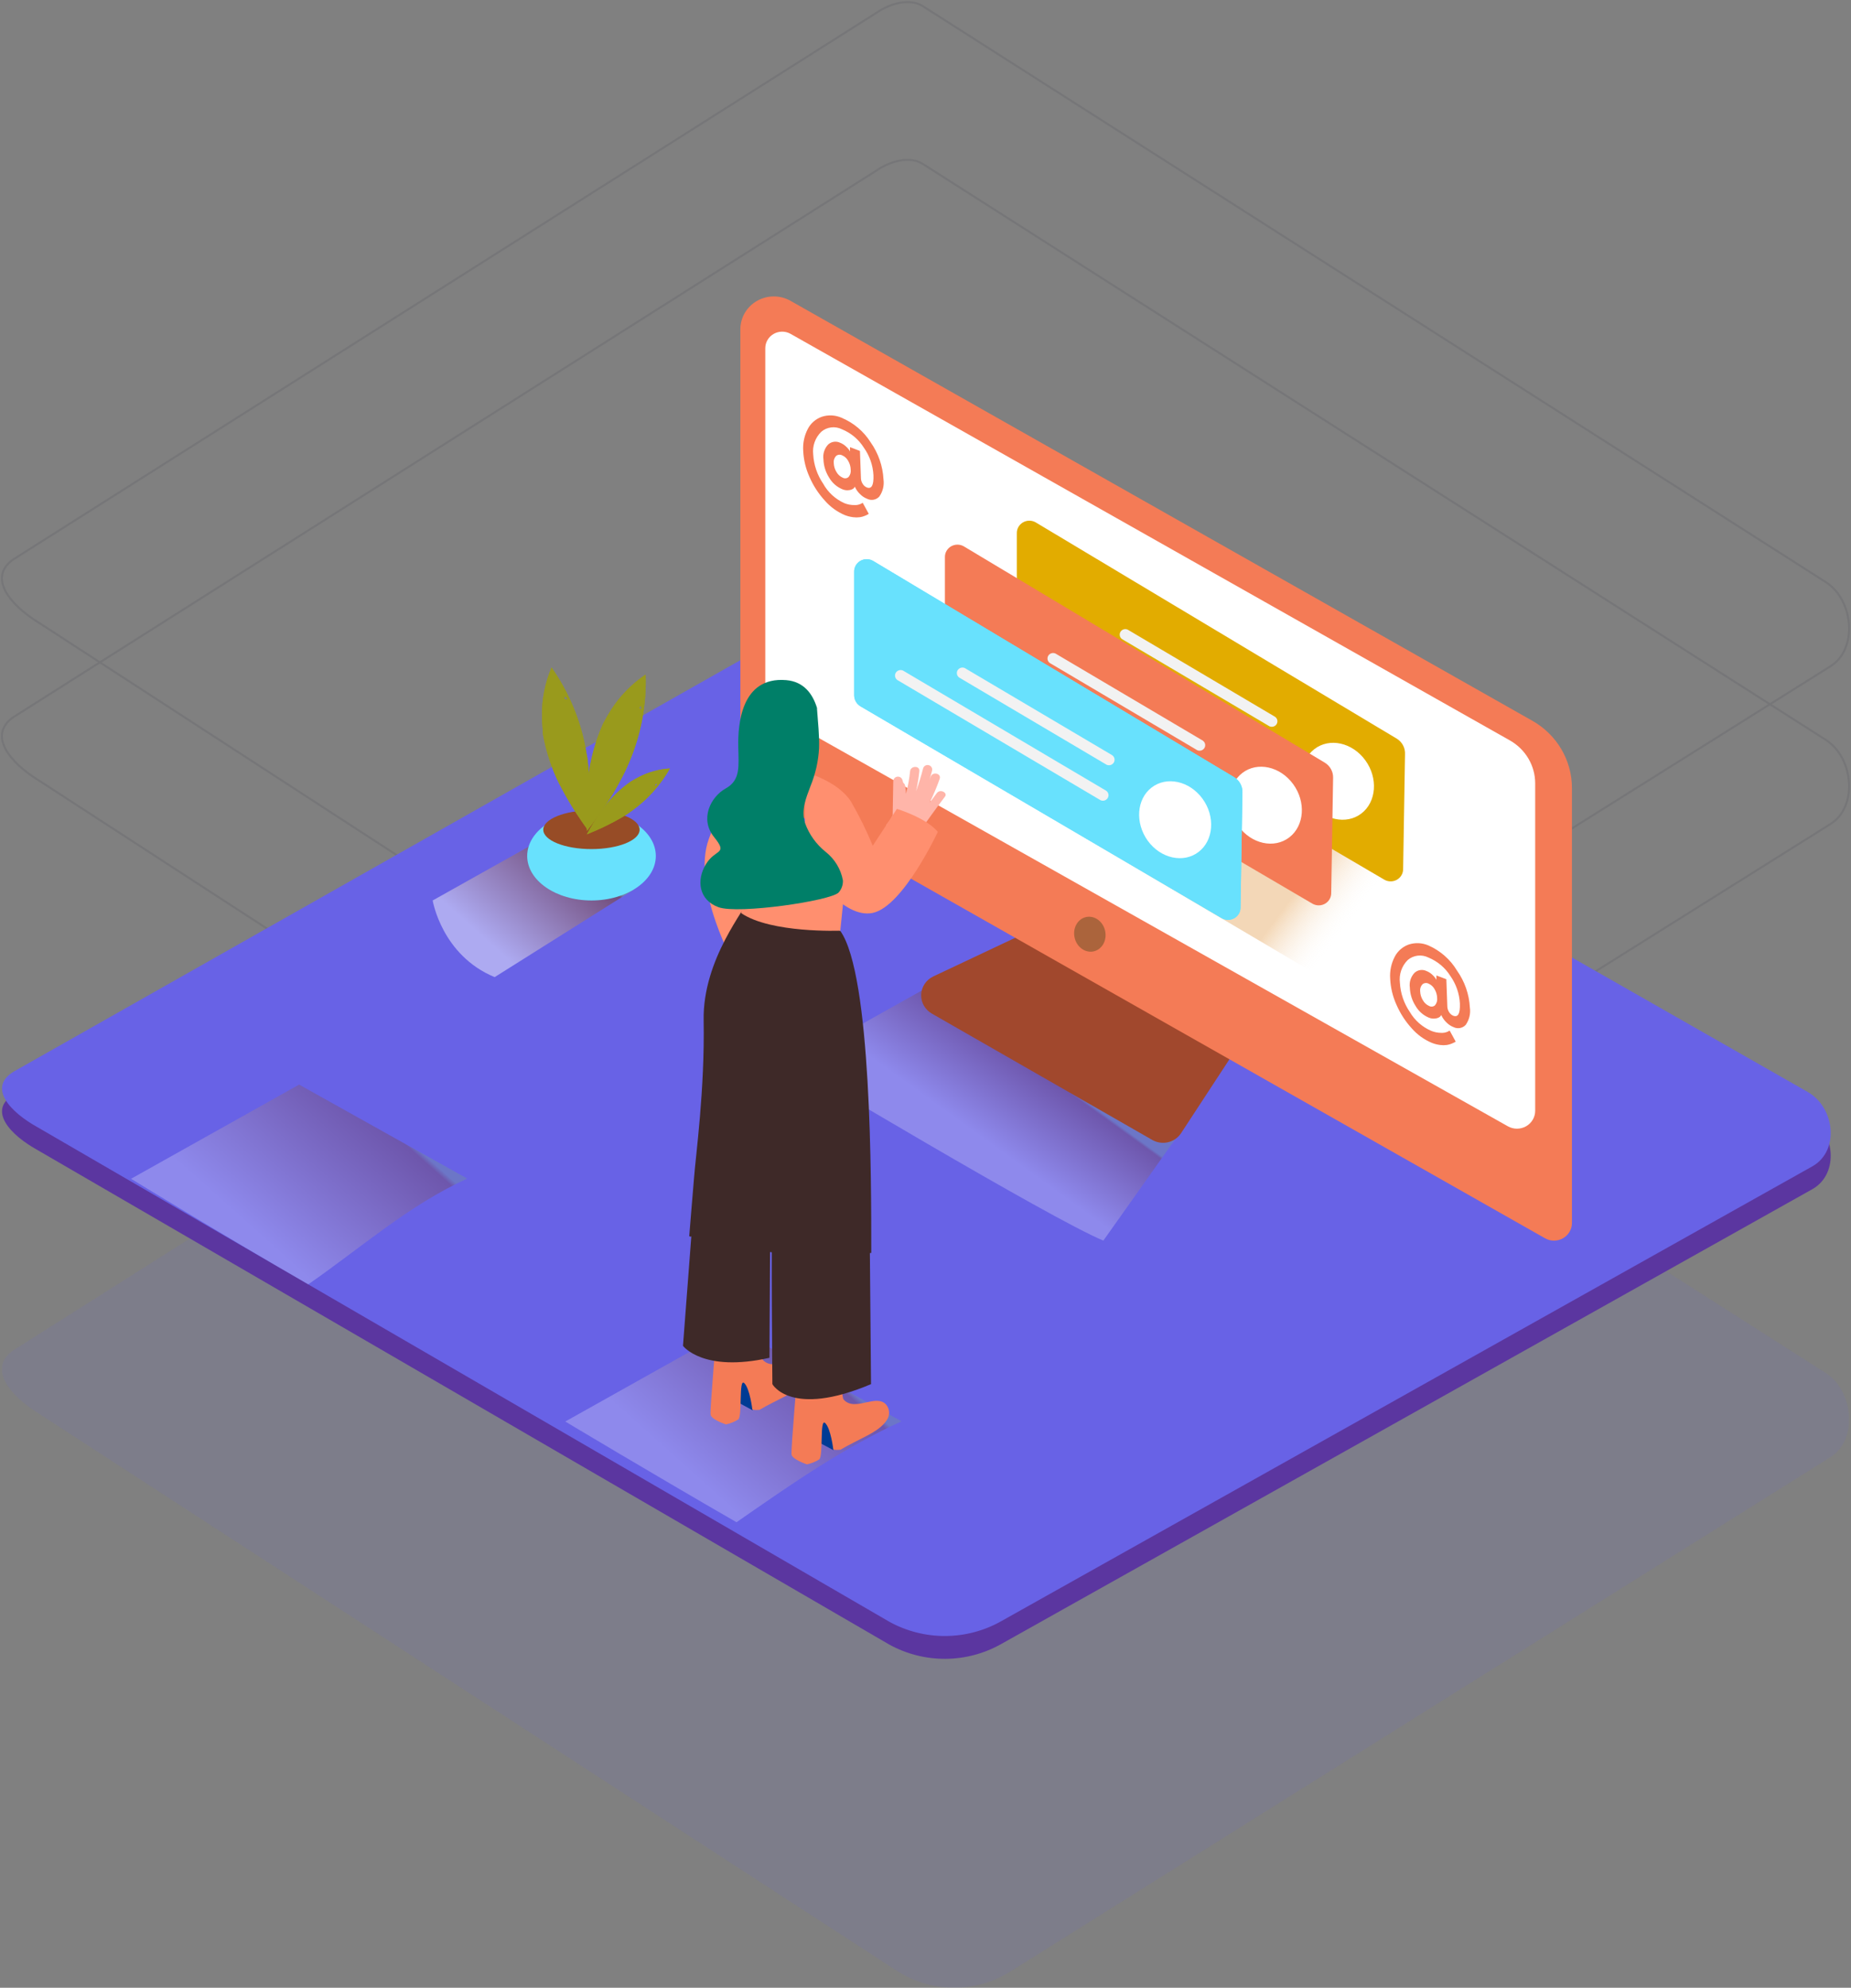 <svg width="912" height="979" viewBox="0 0 912 979" fill="none" xmlns="http://www.w3.org/2000/svg">
<rect x="0" y="0" width="912" height="979" fill="#808080" stroke="none"/>
<g opacity="0.099">
<path d="M442.551 971.078L18.64 695.898C5.144 687.561 -6.424 673.904 6.726 664.945L432.146 395.63C438.523 391.285 448.213 388.434 454.713 392.588L899.634 676.267C913.131 684.874 915.552 708.849 902.107 717.538L498.414 970.643C489.941 976.042 480.332 978.922 470.535 978.998C460.738 979.075 451.092 976.345 442.551 971.078V971.078Z" fill="#6862E6"/>
<path d="M442.551 581.55L18.64 306.37C5.144 298.034 -6.424 284.376 6.726 275.417L432.146 6.102C438.523 1.757 448.213 -1.094 454.713 3.06L899.634 286.739C913.131 295.346 915.552 319.321 902.107 328.01L498.414 581.115C489.941 586.514 480.332 589.394 470.535 589.471C460.738 589.547 451.092 586.817 442.551 581.55V581.55Z" stroke="#1E1F36"/>
<path d="M442.551 659.248L18.64 384.068C5.144 375.732 -6.424 362.075 6.726 353.115L432.146 83.8C438.523 79.456 448.213 76.605 454.713 80.759L899.634 364.438C913.131 373.045 915.552 397.019 902.107 405.708L498.414 658.813C489.941 664.212 480.332 667.093 470.535 667.169C460.738 667.245 451.092 664.515 442.551 659.248V659.248Z" stroke="#1E1F36"/>
</g>
<path d="M438.186 809.987L18.519 566.435C5.158 559.056 -6.294 546.968 6.724 539.039L427.884 300.676C434.197 296.831 443.79 294.308 450.225 297.984L890.693 549.059C904.052 556.677 906.452 577.897 893.138 585.587L493.492 809.603C485.104 814.382 475.591 816.931 465.892 816.999C456.192 817.066 446.643 814.649 438.187 809.987H438.186Z" fill="#5B36A0"/>
<path d="M438.186 798.746L18.519 555.193C5.158 547.815 -6.294 535.726 6.724 527.797L427.884 289.435C434.197 285.59 443.79 283.066 450.225 286.742L890.693 537.817C904.052 545.435 906.452 566.656 893.138 574.345L493.492 798.362C485.104 803.141 475.591 805.69 465.892 805.757C456.192 805.824 446.643 803.408 438.187 798.746H438.186Z" fill="#6862E6"/>
<path style="mix-blend-mode:multiply" opacity="0.25" d="M472.788 477.405L389.978 523.809C389.978 523.809 517.542 600.251 543.627 611.017L591.319 543.73" fill="url(#paint0_linear)"/>
<path style="mix-blend-mode:multiply" opacity="0.25" d="M444.181 700.026L361.348 653.72L278.517 700.123C278.517 700.123 321.658 725.979 362.89 749.723C389.074 731.53 415.281 713.149 444.181 700.026V700.026Z" fill="url(#paint1_linear)"/>
<path style="mix-blend-mode:multiply" opacity="0.46" d="M265.719 414.059L213.181 443.497C213.181 443.497 217.634 470.484 243.72 481.25L312.504 437.994" fill="url(#paint2_linear)"/>
<path d="M291.437 443.497C308.939 443.497 323.127 433.685 323.127 421.581C323.127 409.478 308.939 399.666 291.437 399.666C273.936 399.666 259.748 409.478 259.748 421.581C259.748 433.685 273.936 443.497 291.437 443.497Z" fill="#68E1FD"/>
<path d="M291.413 418.192C304.521 418.192 315.148 413.921 315.148 408.652C315.148 403.383 304.521 399.111 291.413 399.111C278.304 399.111 267.677 403.383 267.677 408.652C267.677 413.921 278.304 418.192 291.413 418.192Z" fill="#974C26"/>
<path d="M290.555 392.743C290.555 388.441 290.41 384.141 290.066 379.839C289.969 378.717 289.863 377.604 289.749 376.499L289.504 374.312C289.504 373.662 289.161 371.908 289.161 372.077C289.013 371.196 288.859 370.323 288.696 369.458C286.108 354.857 280.332 340.978 271.763 328.773C268.539 336.308 266.931 344.414 267.039 352.586C267.039 354.992 267.236 357.394 267.431 359.653V361.072C267.628 362.224 267.847 363.473 268.092 364.53C269.025 368.914 270.276 373.227 271.836 377.436C273.238 381.31 274.948 385.071 276.951 388.683C279.11 392.748 281.453 396.717 283.973 400.578C285.79 403.396 287.691 406.161 289.674 408.869C290.263 403.51 290.532 398.126 290.555 392.743V392.743ZM278.101 344.368C278.226 343.815 278.226 343.241 278.101 342.688C278.704 343.295 279.3 343.921 279.887 344.561C279.299 344.397 278.686 344.332 278.076 344.368H278.101Z" fill="#999A1C"/>
<path d="M298.704 396.059C301.13 392.469 303.36 388.755 305.385 384.934C305.924 383.941 306.445 382.948 306.952 381.955L307.954 379.959L308.909 377.893L309.96 375.489C315.826 361.816 318.606 347.059 318.109 332.233C311.229 336.862 305.398 342.834 300.981 349.776C299.712 351.778 298.528 353.831 297.431 355.929L296.942 356.817L296.82 357.203C296.356 358.284 295.89 359.365 295.451 360.47C293.827 364.658 292.51 368.955 291.51 373.327C290.558 377.333 289.928 381.407 289.627 385.511C289.194 390.072 288.982 394.65 288.991 399.231C288.991 402.812 288.991 406.081 289.21 409.229C292.465 404.976 295.743 400.601 298.704 396.059V396.059ZM314.856 348.743C315.238 348.32 315.522 347.82 315.687 347.276C315.866 348.11 316.021 348.912 316.153 349.68C315.771 349.305 315.331 348.991 314.854 348.743H314.856Z" fill="#999A1C"/>
<path d="M298.534 406.778C301.024 405.562 303.473 404.263 305.874 402.885L307.708 401.779L308.909 401.034L310.084 400.217L311.454 399.231C319.105 393.715 325.449 386.64 330.051 378.492C324.827 378.822 319.729 380.205 315.075 382.554C313.729 383.229 312.432 383.973 311.135 384.741L310.573 385.078L310.376 385.247L308.566 386.567C306.31 388.315 304.184 390.218 302.205 392.263C300.375 394.125 298.697 396.126 297.187 398.246C295.488 400.604 293.856 403.008 292.293 405.455C291.185 407.25 290.132 409.078 289.136 410.935C292.293 409.637 295.451 408.292 298.534 406.776V406.778ZM322.808 386.352C323.154 386.245 323.472 386.064 323.738 385.822C323.558 386.335 323.363 386.839 323.15 387.336C323.086 387 322.971 386.676 322.808 386.374V386.352ZM290.555 392.743C290.555 388.441 290.41 384.141 290.066 379.839C289.969 378.717 289.863 377.604 289.749 376.499L289.504 374.312C289.504 373.662 289.161 371.908 289.161 372.077C289.013 371.196 288.859 370.323 288.696 369.458C286.108 354.857 280.332 340.978 271.763 328.773C268.539 336.308 266.931 344.414 267.039 352.586C267.039 354.992 267.236 357.394 267.431 359.653V361.072C267.628 362.224 267.847 363.473 268.092 364.53C269.025 368.914 270.276 373.227 271.836 377.436C273.238 381.31 274.948 385.071 276.951 388.683C279.11 392.748 281.453 396.717 283.973 400.578C285.79 403.396 287.691 406.161 289.674 408.869C290.263 403.51 290.532 398.126 290.555 392.743V392.743ZM278.101 344.368C278.226 343.815 278.226 343.241 278.101 342.688C278.704 343.295 279.3 343.921 279.887 344.561C279.299 344.397 278.686 344.332 278.076 344.368H278.101Z" fill="#999A1C"/>
<path d="M298.704 396.059C301.13 392.469 303.36 388.755 305.385 384.934C305.924 383.941 306.445 382.948 306.952 381.955L307.954 379.959L308.909 377.893L309.96 375.489C315.826 361.816 318.606 347.059 318.109 332.233C311.229 336.862 305.398 342.834 300.981 349.776C299.712 351.778 298.528 353.831 297.431 355.929L296.942 356.817L296.82 357.203C296.356 358.284 295.89 359.365 295.451 360.47C293.827 364.658 292.51 368.955 291.51 373.327C290.558 377.333 289.928 381.407 289.627 385.511C289.194 390.072 288.982 394.65 288.991 399.231C288.991 402.812 288.991 406.081 289.21 409.229C292.465 404.976 295.743 400.601 298.704 396.059V396.059ZM314.856 348.743C315.238 348.32 315.522 347.82 315.687 347.276C315.866 348.11 316.021 348.912 316.153 349.68C315.771 349.305 315.331 348.991 314.854 348.743H314.856Z" fill="#999A1C"/>
<path d="M298.534 406.778C301.024 405.562 303.473 404.263 305.874 402.885L307.708 401.779L308.909 401.034L310.084 400.217L311.454 399.231C319.105 393.715 325.449 386.64 330.051 378.492C324.827 378.822 319.729 380.205 315.075 382.554C313.729 383.229 312.432 383.973 311.135 384.741L310.573 385.078L310.376 385.247L308.566 386.567C306.31 388.315 304.184 390.218 302.205 392.263C300.375 394.125 298.697 396.126 297.187 398.246C295.488 400.604 293.856 403.008 292.293 405.455C291.185 407.25 290.132 409.078 289.136 410.936C292.293 409.637 295.451 408.292 298.534 406.776V406.778ZM322.808 386.352C323.154 386.245 323.472 386.064 323.738 385.822C323.558 386.335 323.363 386.839 323.149 387.336C323.086 387 322.971 386.676 322.808 386.374V386.352Z" fill="#999A1C"/>
<path d="M505.675 459.286L459.843 480.912C458.115 481.729 456.647 482.991 455.595 484.564C454.543 486.136 453.948 487.96 453.872 489.839C453.797 491.719 454.245 493.583 455.167 495.232C456.09 496.88 457.452 498.252 459.109 499.199L567.733 561.44C570.081 562.787 572.869 563.192 575.514 562.57C578.159 561.947 580.456 560.346 581.925 558.101L608.329 517.776" fill="#A1482D"/>
<path d="M754.955 354.967L389.489 148.156C386.982 146.74 384.14 145.997 381.248 146C378.355 146.003 375.515 146.753 373.012 148.175C370.507 149.598 368.427 151.641 366.982 154.101C365.536 156.561 364.775 159.35 364.775 162.189V377.34C364.775 379.701 365.408 382.021 366.61 384.067C367.813 386.112 369.543 387.811 371.627 388.994L761.243 609.863C762.587 610.628 764.113 611.031 765.666 611.032C767.22 611.033 768.746 610.631 770.091 609.868C771.436 609.105 772.553 608.007 773.328 606.685C774.104 605.364 774.51 603.865 774.507 602.34V388.081C774.503 381.363 772.693 374.765 769.261 368.951C765.828 363.138 760.894 358.314 754.955 354.967V354.967Z" fill="#F47B56"/>
<path d="M389.513 164.426L743.943 364.676C747.728 366.819 750.872 369.901 753.058 373.612C755.244 377.324 756.396 381.535 756.397 385.822V547.094C756.395 548.636 755.98 550.151 755.195 551.488C754.409 552.824 753.28 553.935 751.92 554.71C750.56 555.483 749.017 555.892 747.446 555.897C745.874 555.902 744.329 555.501 742.965 554.736L381.512 351.145C380.159 350.383 379.034 349.284 378.252 347.959C377.471 346.635 377.059 345.131 377.059 343.6V171.514C377.059 168.601 378.639 165.908 381.206 164.447C382.468 163.729 383.899 163.349 385.358 163.345C386.816 163.341 388.25 163.714 389.515 164.426H389.513Z" fill="white"/>
<path d="M538.645 468.61C542.826 467.82 545.469 463.377 544.548 458.686C543.627 453.994 539.491 450.831 535.31 451.621C531.129 452.411 528.487 456.854 529.408 461.545C530.329 466.237 534.465 469.4 538.645 468.61Z" fill="#AB643C"/>
<path opacity="0.32" d="M484.778 383.227L649.489 480.408L730.851 433.956L585.472 350.857" fill="url(#paint3_linear)"/>
<path d="M688.322 363.882L510.251 257.255C509.298 256.714 508.214 256.434 507.113 256.443C506.012 256.452 504.933 256.751 503.99 257.308C503.045 257.865 502.27 258.66 501.744 259.61C501.219 260.56 500.962 261.631 501 262.711V323.465C500.993 324.563 501.275 325.645 501.82 326.605C502.364 327.565 503.153 328.37 504.108 328.943L682.156 433.31C684.06 434.372 686.396 434.359 688.287 433.272C689.217 432.739 689.988 431.975 690.522 431.058C691.056 430.141 691.336 429.102 691.332 428.045L692.262 371.406C692.331 369.924 692.003 368.45 691.312 367.131C690.621 365.811 689.59 364.692 688.322 363.884V363.882Z" fill="#E2AC00"/>
<path d="M645.72 395.147C652.105 403.917 663.337 406.37 670.777 400.649C678.215 394.929 679.073 383.18 672.687 374.432C666.298 365.684 655.066 363.209 647.626 368.929C640.188 374.648 639.332 386.374 645.72 395.147V395.147Z" fill="white"/>
<path d="M628.248 353.045L555.619 310.102C554.995 309.815 554.285 309.768 553.627 309.968C552.969 310.168 552.411 310.602 552.062 311.185C551.713 311.768 551.598 312.458 551.74 313.12C551.882 313.782 552.271 314.368 552.83 314.764L625.457 357.707C626.081 357.993 626.792 358.041 627.449 357.841C628.107 357.64 628.665 357.206 629.014 356.624C629.363 356.041 629.478 355.351 629.337 354.689C629.195 354.027 628.807 353.441 628.248 353.045V353.045ZM625.262 370.492L525.152 311.303C524.539 311.097 523.871 311.108 523.266 311.334C522.66 311.561 522.154 311.989 521.837 312.543C521.52 313.098 521.411 313.744 521.53 314.369C521.648 314.994 521.986 315.559 522.486 315.965L622.472 375.176C623.096 375.463 623.806 375.511 624.464 375.31C625.122 375.11 625.68 374.676 626.028 374.093C626.378 373.51 626.493 372.82 626.351 372.158C626.209 371.497 625.821 370.91 625.262 370.514V370.49V370.492Z" fill="#F2F2F2"/>
<path d="M652.791 375.658L474.818 269.055C473.865 268.514 472.781 268.234 471.68 268.243C470.579 268.252 469.5 268.551 468.557 269.108C467.612 269.665 466.837 270.46 466.311 271.41C465.786 272.36 465.529 273.431 465.567 274.511V335.237C465.553 336.337 465.829 337.423 466.37 338.388C466.911 339.352 467.697 340.163 468.652 340.741L646.698 445.106C648.623 446.193 650.996 446.174 652.902 445.059C653.839 444.511 654.611 443.727 655.138 442.79C655.664 441.852 655.927 440.794 655.899 439.723L656.829 383.084C656.871 381.609 656.52 380.149 655.812 378.847C655.104 377.545 654.063 376.446 652.791 375.658V375.658Z" fill="#F47B56"/>
<path d="M610.188 406.922C616.575 415.693 627.807 418.145 635.247 412.425C642.685 406.705 643.541 394.954 637.155 386.208C630.768 377.458 619.536 374.985 612.098 380.703C604.658 386.423 603.802 398.15 610.188 406.922Z" fill="white"/>
<path d="M592.716 364.819L520.039 321.876C519.415 321.589 518.704 321.541 518.047 321.742C517.389 321.942 516.831 322.376 516.482 322.959C516.133 323.542 516.018 324.232 516.16 324.894C516.302 325.556 516.691 326.142 517.25 326.537L589.877 369.48C590.501 369.767 591.211 369.815 591.869 369.615C592.527 369.414 593.085 368.98 593.434 368.397C593.783 367.814 593.898 367.124 593.757 366.463C593.615 365.801 593.227 365.215 592.668 364.819H592.716V364.819ZM589.707 382.386L489.622 323.101C488.998 322.815 488.287 322.767 487.629 322.968C486.971 323.168 486.413 323.603 486.065 324.186C485.716 324.769 485.601 325.459 485.743 326.121C485.885 326.783 486.274 327.369 486.833 327.765L586.941 386.952C587.565 387.238 588.276 387.286 588.933 387.086C589.591 386.885 590.149 386.451 590.498 385.869C590.847 385.285 590.962 384.595 590.82 383.934C590.678 383.272 590.289 382.686 589.73 382.29L589.707 382.386V382.386Z" fill="#F2F2F2"/>
<path d="M608.134 382.82L430.109 276.218C429.156 275.677 428.073 275.396 426.972 275.405C425.87 275.414 424.792 275.712 423.848 276.269C422.904 276.826 422.129 277.621 421.604 278.571C421.078 279.521 420.822 280.592 420.861 281.672V342.399C420.853 343.498 421.135 344.579 421.68 345.539C422.224 346.499 423.013 347.305 423.968 347.878L602.014 452.245C603.94 453.331 606.312 453.312 608.22 452.196C609.157 451.647 609.928 450.864 610.454 449.927C610.98 448.989 611.243 447.931 611.215 446.862L612.145 390.221C612.185 388.753 611.836 387.299 611.133 386.003C610.43 384.706 609.397 383.609 608.134 382.82V382.82Z" fill="#68E1FD"/>
<path d="M608.134 382.82L430.109 276.218C429.156 275.677 428.073 275.396 426.972 275.405C425.87 275.414 424.792 275.712 423.848 276.269C422.904 276.826 422.129 277.621 421.604 278.571C421.078 279.521 420.822 280.592 420.861 281.672V342.399C420.853 343.498 421.135 344.579 421.68 345.539C422.224 346.499 423.013 347.305 423.968 347.878L602.014 452.245C603.94 453.331 606.312 453.312 608.22 452.196C609.157 451.647 609.928 450.864 610.454 449.927C610.98 448.989 611.243 447.931 611.215 446.862L612.145 390.221C612.185 388.753 611.836 387.299 611.133 386.003C610.43 384.706 609.397 383.609 608.134 382.82V382.82Z" fill="#68E1FD"/>
<path d="M565.506 414.083C571.891 422.853 583.125 425.306 590.563 419.586C598.003 413.866 598.859 402.115 592.473 393.369C586.085 384.621 574.852 382.146 567.414 387.866C559.976 393.584 559.193 405.311 565.504 414.083H565.506Z" fill="white"/>
<path d="M548.034 371.982L475.382 329.039C474.758 328.752 474.047 328.704 473.389 328.904C472.732 329.105 472.174 329.539 471.825 330.122C471.476 330.705 471.361 331.394 471.502 332.056C471.644 332.718 472.032 333.304 472.591 333.7L545.22 376.643C545.844 376.93 546.554 376.978 547.212 376.777C547.87 376.577 548.428 376.143 548.777 375.56C549.126 374.977 549.241 374.287 549.099 373.625C548.957 372.963 548.568 372.377 548.009 371.982H548.034V371.982ZM545.023 389.453L444.915 330.262C444.291 329.976 443.58 329.928 442.922 330.129C442.264 330.329 441.707 330.764 441.358 331.347C441.009 331.93 440.894 332.62 441.036 333.282C441.178 333.944 441.567 334.53 442.126 334.925L542.234 394.112C542.858 394.399 543.569 394.447 544.227 394.247C544.885 394.046 545.443 393.612 545.791 393.029C546.14 392.446 546.255 391.756 546.113 391.095C545.971 390.433 545.582 389.847 545.023 389.451V389.453Z" fill="#F2F2F2"/>
<path d="M374.49 376.858C362.984 386.586 354.284 399.107 349.261 413.169C340.402 437.201 362.548 476.466 362.548 476.466L397.003 449.674" fill="#FF8F6F"/>
<path d="M370.769 694.572L361.423 689.502L363.868 676.381C363.868 676.381 377.793 677.678 379.015 682.532" fill="#003B94"/>
<path d="M374.196 694.381C376.301 693.107 378.503 691.977 380.681 690.847C386.087 687.939 393.895 684.936 397.223 679.48C397.905 678.377 398.228 677.096 398.149 675.808C398.071 674.52 397.595 673.286 396.783 672.27C391.888 666.455 381.17 676.02 375.688 669.58C374.612 668.306 374.099 648.095 374.099 648.095L353.249 653.623C353.249 653.623 349.725 694.235 350.117 696.734C350.508 699.233 357.679 701.542 357.679 701.542C359.814 701.096 361.852 700.282 363.698 699.138C365.875 697.575 363.893 678.519 366.683 681.187C369.472 683.855 370.695 694.283 370.695 694.283C371.854 694.456 373.029 694.489 374.196 694.379V694.381Z" fill="#F47B56"/>
<path d="M410.584 714.203L401.236 709.207L403.681 696.086C403.681 696.086 417.606 697.384 418.828 702.237" fill="#003B94"/>
<path d="M414.106 714.012C416.211 712.738 418.414 711.61 420.591 710.481C425.999 707.573 433.806 704.569 437.133 699.114C437.815 698.01 438.138 696.729 438.06 695.442C437.981 694.154 437.505 692.92 436.694 691.904C431.798 686.088 421.08 695.653 415.6 689.213C414.523 687.939 414.009 667.729 414.009 667.729L393.16 673.256C393.16 673.256 389.613 714.012 390.004 716.416C390.396 718.818 397.565 721.222 397.565 721.222C399.701 720.776 401.739 719.962 403.585 718.818C405.763 717.257 403.78 698.201 406.571 700.869C409.36 703.535 410.582 713.966 410.582 713.966C411.75 714.123 412.934 714.139 414.106 714.012V714.012Z" fill="#F47B56"/>
<path d="M342.654 582.179L336.511 662.852C336.511 662.852 346.3 676.117 379.115 668.739L379.432 614.356L342.654 582.179ZM380.559 598.16C379.848 605.104 380.559 681.715 380.559 681.715C380.559 681.715 389.636 698.392 429.156 681.715L428.593 616.615" fill="#3E2928"/>
<path d="M339.594 608.829C342.287 610.655 343.216 601.259 346.031 602.871C356.268 608.71 367.133 613.416 378.429 616.904H378.673C378.942 616.775 379.235 616.701 379.534 616.686C379.833 616.671 380.132 616.716 380.413 616.816C380.694 616.917 380.951 617.073 381.17 617.274C381.388 617.474 381.563 617.716 381.684 617.985C388.661 620.029 395.764 621.634 402.949 622.791C412.175 624.233 419.808 617.53 429.279 617.072C429.279 581.459 429.451 480.096 414.009 458.469L368.322 443.377C368.103 447.077 346.153 472.069 346.69 502.541C347.301 536.881 342.751 569.275 341.968 580.016C341.846 581.843 339.693 606.884 339.594 608.829V608.829Z" fill="#3E2928"/>
<path d="M418.217 417.519L414.009 458.371C414.009 458.371 379.923 459.718 365.239 449.77V415.115" fill="#FF8F6F"/>
<path d="M461.554 390.629L458.08 395.291C459.932 391.499 461.568 387.609 462.973 383.637C463.953 380.92 459.524 379.839 458.546 382.554L458.03 383.948C458.456 382.505 458.855 381.057 459.23 379.598C459.307 379.311 459.326 379.011 459.285 378.717C459.243 378.423 459.143 378.14 458.989 377.884C458.835 377.628 458.63 377.405 458.387 377.228C458.145 377.05 457.868 376.922 457.575 376.85C457.281 376.779 456.975 376.765 456.676 376.81C456.377 376.855 456.09 376.958 455.831 377.114C455.573 377.269 455.349 377.473 455.172 377.713C454.995 377.954 454.868 378.227 454.8 378.517C453.84 382.288 452.689 386.01 451.35 389.668C452.098 386.42 452.638 383.128 452.966 379.813C453.26 376.956 448.684 377.076 448.414 379.813C448.034 383.586 447.347 387.324 446.359 390.989C446.359 389.708 446.237 388.426 445.992 387.145C445.959 386.825 445.857 386.516 445.692 386.238C445.527 385.96 445.304 385.72 445.037 385.533C444.913 385.031 444.767 384.534 444.598 384.044C444.425 383.54 444.077 383.112 443.614 382.836C443.152 382.56 442.604 382.452 442.069 382.533C441.534 382.613 441.044 382.877 440.688 383.277C440.331 383.676 440.129 384.187 440.119 384.718L439.824 401.539C438.997 403.282 437.916 404.902 436.619 406.345C438.821 407.841 440.945 409.445 442.982 411.151C444.799 412.659 446.531 414.264 448.17 415.957C449.633 414.17 451.044 412.343 452.403 410.478C452.571 410.338 452.72 410.177 452.842 409.997C456.918 404.074 461.128 398.241 465.47 392.503C467.281 390.532 463.292 388.346 461.554 390.629V390.629Z" fill="#FFB5A9"/>
<path d="M396.587 380.272C396.587 380.272 412.689 384.525 419.222 394.689C423.314 401.726 426.919 409.025 430.014 416.536L441.905 398.39C441.905 398.39 456.343 402.74 462.068 409.71C462.068 409.71 444.94 446.476 430.012 449.625C415.086 452.773 399.228 428.045 399.228 428.045C399.228 428.045 395.951 438.378 396.587 427.348" fill="#FF8F6F"/>
<path d="M406.815 419.562C402.134 415.821 398.602 410.88 396.611 405.288C394.676 398.825 397.1 393.151 399.351 387.145C401.788 381.189 403.21 374.881 403.561 368.472C403.755 362.177 403.022 355.882 402.581 349.607C402.518 349.338 402.518 349.059 402.581 348.79C400.428 341.702 396.023 335.694 387.338 334.972C364.848 333.099 363.576 357.562 363.748 367.511C363.919 377.46 364.995 384.188 357.532 388.345C350.067 392.503 344.684 403.413 351.805 412.234C358.926 421.051 352.539 417.832 347.792 425.666C343.046 433.499 344.268 443.281 354.008 446.813C363.748 450.345 409.018 443.712 413.176 439.603C414.653 437.947 415.416 435.794 415.306 433.597C414.292 428.068 411.277 423.085 406.815 419.563V419.562Z" fill="#007F68"/>
<path d="M428.937 217.798C432.749 223.186 434.952 229.511 435.297 236.061C435.724 239.06 434.982 242.106 433.219 244.592C432.469 245.403 431.465 245.945 430.365 246.132C429.266 246.319 428.134 246.141 427.149 245.626C425.912 245.142 424.795 244.405 423.871 243.464C423.04 242.699 422.331 241.816 421.766 240.845L421.18 239.715C421.019 240.01 420.822 240.285 420.591 240.532C420.008 240.977 419.317 241.267 418.586 241.373C417.362 241.595 416.098 241.444 414.964 240.94C412.259 239.79 410.008 237.808 408.552 235.293C406.796 232.559 405.817 229.415 405.713 226.186C405.534 224.894 405.645 223.579 406.039 222.334C406.432 221.088 407.098 219.942 407.99 218.976C408.765 218.242 409.752 217.76 410.816 217.596C411.88 217.433 412.97 217.595 413.936 218.062C414.916 218.446 415.82 218.999 416.603 219.697C417.271 220.254 417.862 220.891 418.364 221.595L418.803 222.363V220.226L423.699 222.099L424.188 235.606C424.222 236.573 424.528 237.512 425.071 238.321C425.529 239.102 426.234 239.717 427.076 240.075C429.441 240.989 430.534 238.986 430.356 234.068C430.11 229.197 428.473 224.492 425.632 220.49C423.081 216.42 419.289 213.242 414.792 211.407C413.161 210.592 411.317 210.278 409.502 210.505C407.686 210.733 405.982 211.491 404.611 212.681C403.149 214.124 402.036 215.871 401.355 217.792C400.673 219.713 400.44 221.76 400.672 223.782C400.951 228.933 402.642 233.914 405.566 238.201C407.893 242.433 411.56 245.806 416.015 247.813C417.566 248.45 419.231 248.768 420.91 248.749C422.003 248.822 423.097 248.625 424.091 248.174L425.071 247.644L428.031 253.051L427.54 253.388C427.076 253.645 426.594 253.869 426.098 254.061C425.315 254.393 424.494 254.619 423.649 254.736C422.57 254.878 421.476 254.878 420.396 254.736C418.978 254.569 417.588 254.221 416.261 253.701C412.491 252.109 409.143 249.692 406.472 246.636C403.305 243.197 400.742 239.267 398.886 235.005C397.028 230.933 395.966 226.555 395.754 222.099C395.49 218.352 396.27 214.607 398.006 211.262C399.447 208.456 401.936 206.304 404.955 205.254C408.117 204.231 411.555 204.403 414.595 205.735C420.535 208.201 425.546 212.416 428.937 217.798V217.798ZM418.144 234.885C418.947 233.877 419.31 232.597 419.147 231.327C419.108 229.761 418.662 228.231 417.85 226.883C417.188 225.705 416.147 224.776 414.89 224.239C414.408 223.995 413.861 223.901 413.323 223.969C412.785 224.038 412.281 224.266 411.879 224.623C411.457 225.095 411.143 225.65 410.957 226.251C410.772 226.852 410.719 227.485 410.804 228.108C410.859 229.693 411.339 231.235 412.198 232.576C412.905 233.798 413.994 234.759 415.306 235.318C415.765 235.548 416.287 235.631 416.797 235.553C417.307 235.475 417.778 235.241 418.144 234.885ZM717.858 478.005C721.676 483.39 723.88 489.717 724.219 496.268C724.646 499.267 723.903 502.313 722.141 504.799C721.388 505.606 720.385 506.145 719.286 506.332C718.188 506.519 717.058 506.344 716.072 505.833C714.838 505.342 713.722 504.606 712.792 503.671C711.966 502.901 711.257 502.018 710.687 501.05L710.101 499.922C709.935 500.214 709.738 500.488 709.513 500.739C708.932 501.189 708.241 501.479 707.507 501.58C706.294 501.819 705.035 501.676 703.91 501.172C701.201 500.015 698.95 498.024 697.498 495.5C695.726 492.763 694.737 489.609 694.635 486.368C694.449 485.076 694.557 483.76 694.95 482.514C695.344 481.267 696.014 480.122 696.912 479.159C697.683 478.427 698.665 477.946 699.725 477.783C700.785 477.62 701.87 477.781 702.833 478.246C703.815 478.629 704.718 479.181 705.5 479.88C706.168 480.446 706.76 481.092 707.263 481.802L707.727 482.571V480.433L712.621 482.282L713.111 495.789C713.153 496.754 713.457 497.69 713.99 498.504C714.452 499.285 715.155 499.899 715.998 500.257C718.445 501.172 719.449 499.176 719.302 494.251C719.054 489.373 717.418 484.661 714.578 480.648C712.028 476.594 708.245 473.426 703.763 471.589C702.133 470.775 700.292 470.459 698.477 470.682C696.662 470.904 694.957 471.656 693.582 472.839C692.128 474.299 691.027 476.062 690.362 477.996C689.698 479.931 689.486 481.987 689.743 484.013C690.017 489.164 691.707 494.146 694.635 498.431C697.052 502.561 700.759 505.822 705.207 507.731C706.758 508.365 708.421 508.692 710.101 508.692C711.193 508.755 712.284 508.557 713.281 508.115L714.261 507.587L717.222 512.994L716.733 513.331C716.268 513.587 715.785 513.812 715.289 514.004C714.502 514.322 713.681 514.547 712.842 514.677C711.754 514.818 710.651 514.818 709.562 514.677C708.151 514.501 706.769 514.146 705.452 513.62C701.684 512.034 698.336 509.625 695.662 506.577C692.495 503.13 689.933 499.192 688.079 494.923C686.219 490.852 685.157 486.474 684.947 482.018C684.681 478.279 685.458 474.541 687.197 471.203C688.641 468.395 691.128 466.237 694.146 465.172C697.318 464.16 700.76 464.331 703.811 465.654C709.682 468.248 714.589 472.563 717.858 478.005V478.005ZM707.066 495.092C707.468 494.595 707.766 494.024 707.942 493.414C708.119 492.803 708.17 492.164 708.094 491.534C708.051 489.966 707.596 488.435 706.774 487.09C706.123 485.912 705.089 484.981 703.836 484.446C703.357 484.199 702.812 484.101 702.274 484.166C701.737 484.23 701.232 484.453 700.827 484.806C700.398 485.274 700.076 485.828 699.886 486.429C699.696 487.031 699.641 487.666 699.725 488.291C699.783 489.868 700.262 491.401 701.12 492.737C701.825 493.964 702.915 494.933 704.227 495.5C704.684 495.734 705.204 495.821 705.714 495.747C706.224 495.674 706.697 495.445 707.066 495.092" fill="#F47B56"/>
<path style="mix-blend-mode:multiply" opacity="0.25" d="M230.212 580.474L147.379 534.188L64.573 580.567C64.573 580.567 110.649 608.827 151.883 632.571C178.065 614.403 201.336 593.617 230.212 580.472V580.474Z" fill="url(#paint4_linear)"/>
<defs>
<linearGradient id="paint0_linear" x1="513.16" y1="526.601" x2="487.192" y2="562.523" gradientUnits="userSpaceOnUse">
<stop stop-color="#78B46A"/>
<stop offset="0.03" stop-color="#7F3500"/>
<stop offset="1" stop-color="white"/>
</linearGradient>
<linearGradient id="paint1_linear" x1="414.67" y1="681.099" x2="359.993" y2="742.297" gradientUnits="userSpaceOnUse">
<stop stop-color="#78B46A"/>
<stop offset="0.03" stop-color="#7F3500"/>
<stop offset="1" stop-color="white"/>
</linearGradient>
<linearGradient id="paint2_linear" x1="293.295" y1="428.749" x2="252.299" y2="474.64" gradientUnits="userSpaceOnUse">
<stop stop-color="#78B46A"/>
<stop offset="0.03" stop-color="#7F3500"/>
<stop offset="1" stop-color="white"/>
</linearGradient>
<linearGradient id="paint3_linear" x1="684.136" y1="429.351" x2="659.38" y2="410.922" gradientUnits="userSpaceOnUse">
<stop stop-color="white" stop-opacity="0"/>
<stop offset="0.99" stop-color="#DC841E"/>
</linearGradient>
<linearGradient id="paint4_linear" x1="200.7" y1="561.28" x2="145.223" y2="623.375" gradientUnits="userSpaceOnUse">
<stop stop-color="#78B46A"/>
<stop offset="0.03" stop-color="#7F3500"/>
<stop offset="1" stop-color="white"/>
</linearGradient>
</defs>
</svg>
